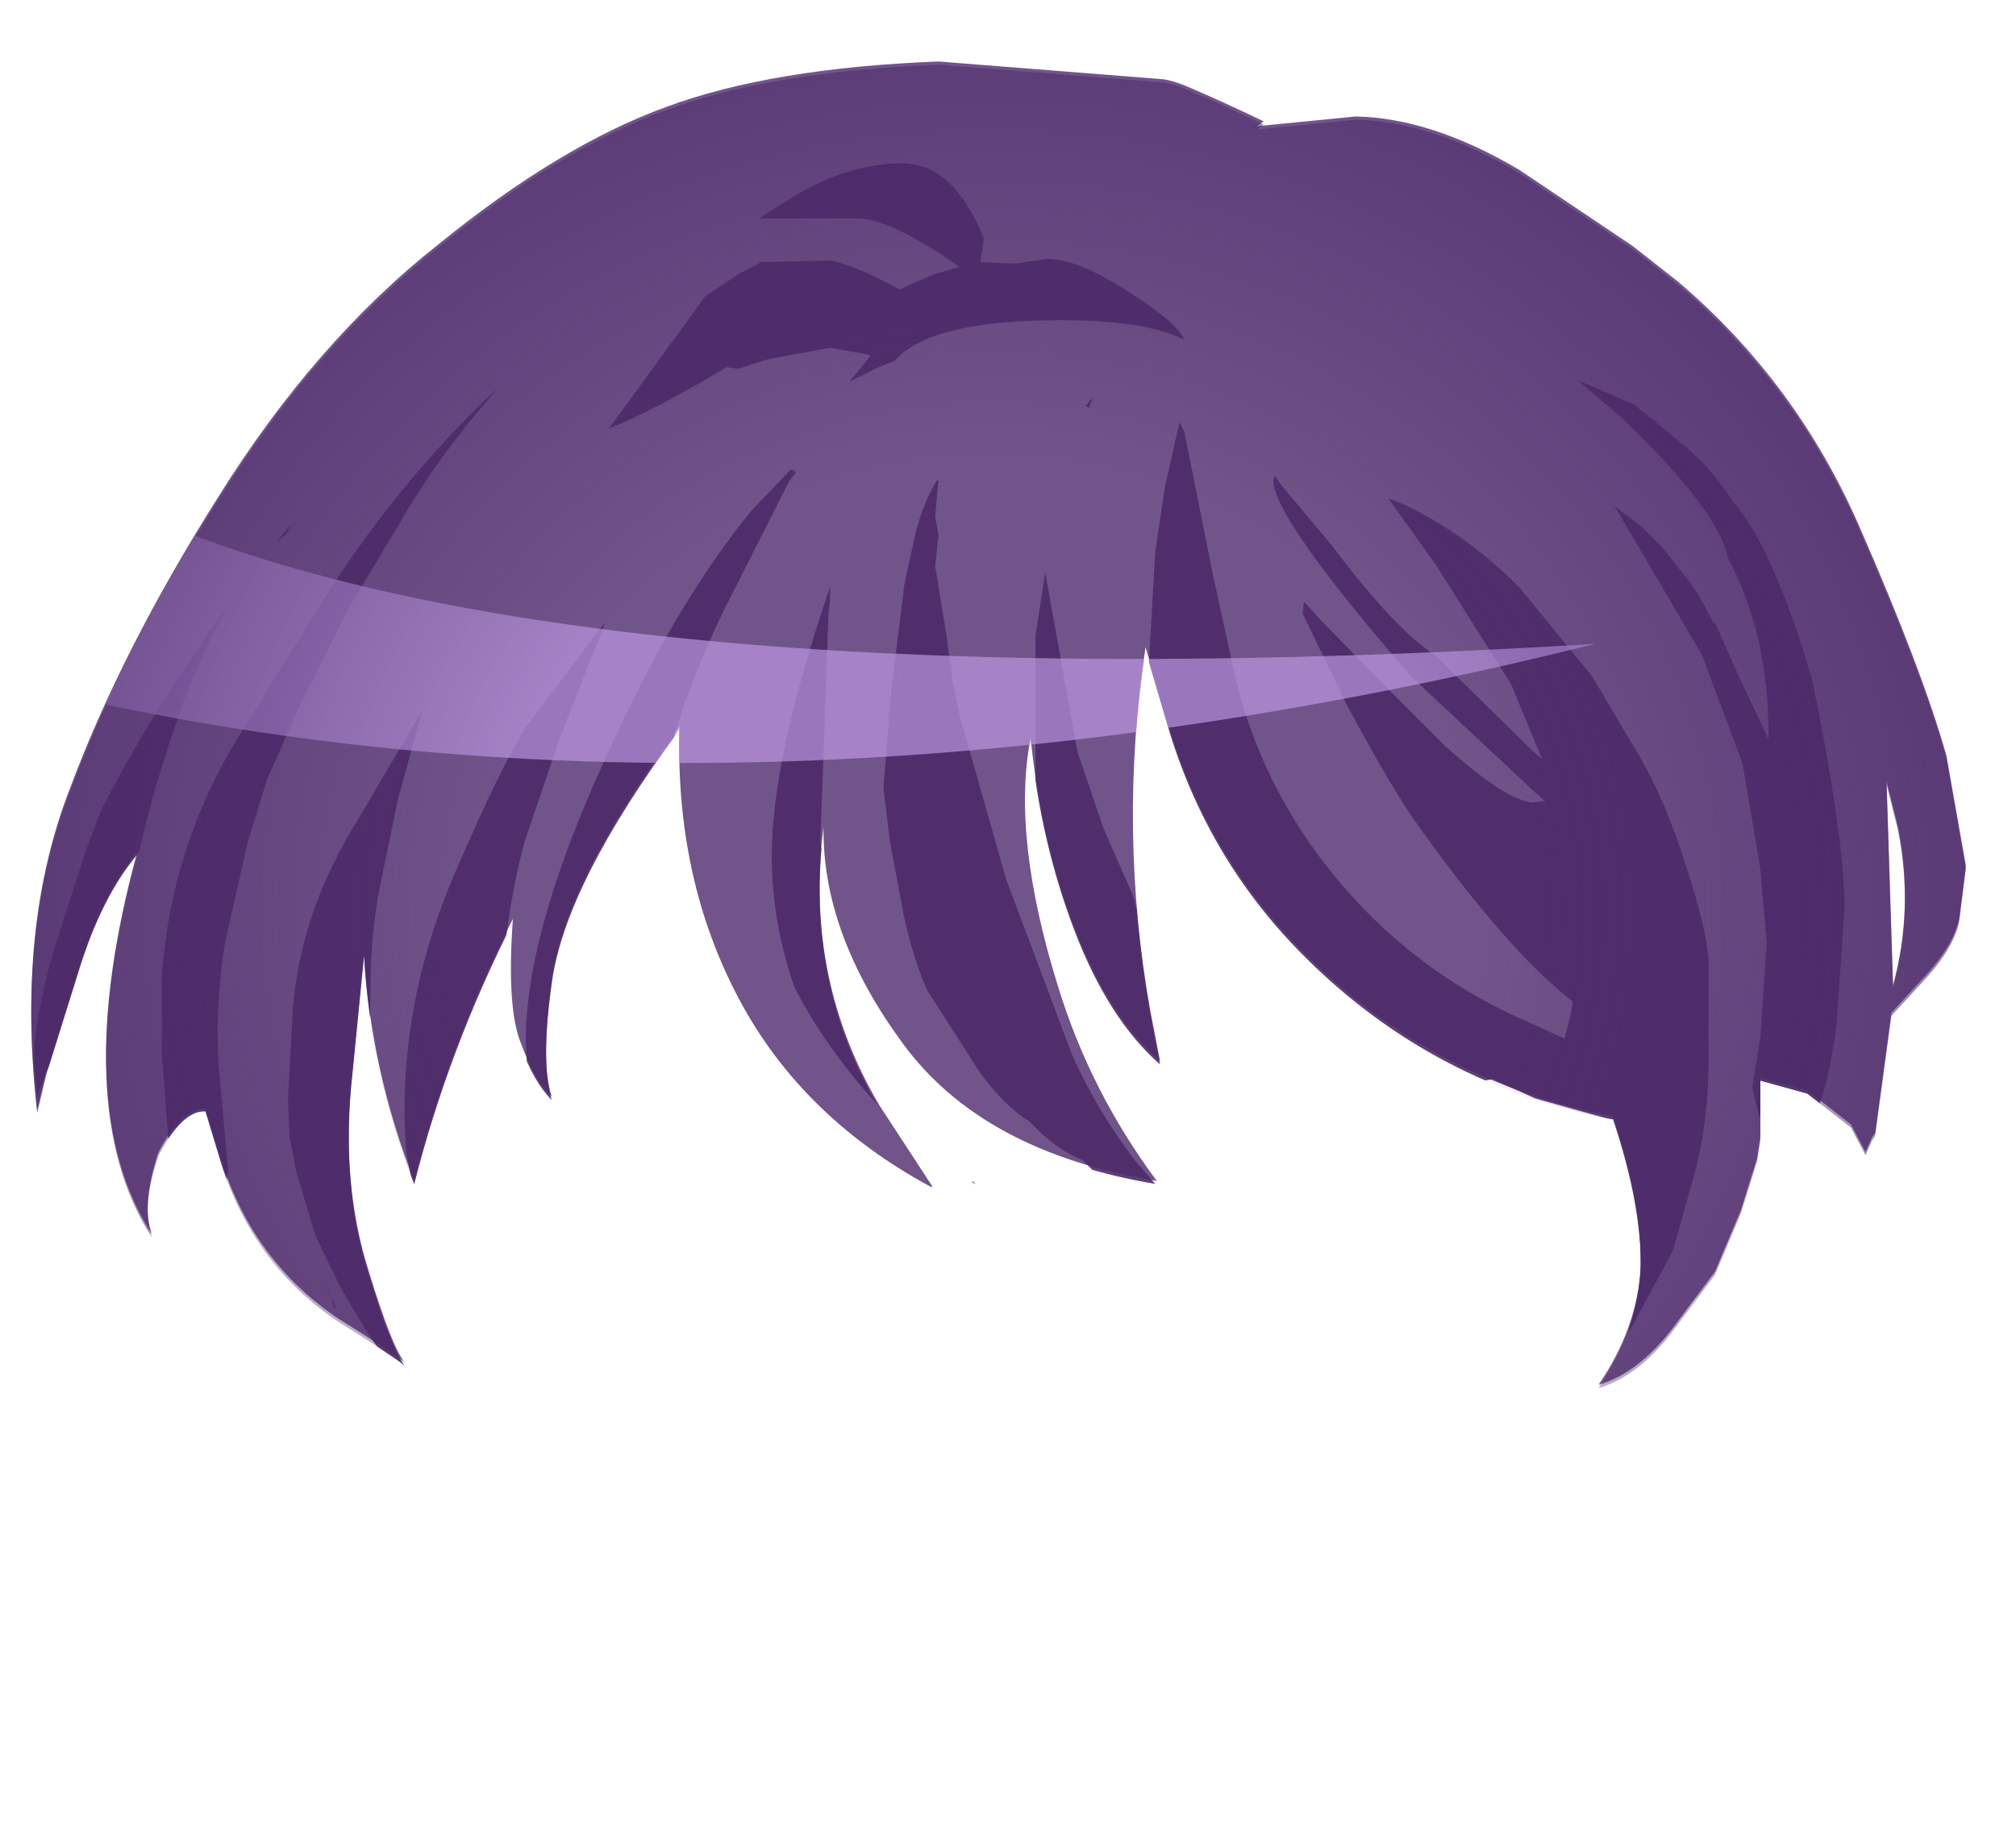 <svg xmlns="http://www.w3.org/2000/svg" xmlns:ffdec="https://www.free-decompiler.com/flash" xmlns:xlink="http://www.w3.org/1999/xlink" ffdec:objectType="frame" width="62.3" height="57"><g transform="translate(5.2 2.4)"><use ffdec:characterId="3" xlink:href="#a" width="59.8" height="40.95" transform="translate(-4.25 -.55)"/><clipPath id="b"><path fill="#946748" fill-rule="evenodd" d="M30.75.15q.35.05.8.25 1.05.45 2.3 1.05l-.2.15 3.05-.3q2.35.05 5.05 1.65l3.5 2.35 1.4 1.1q3.65 3.1 5.6 7.55t2.7 7.1l.6 3.4-.2 1.6q-.15.8-1 1.75l-1.1 1.2-.5 3.7-.1.15-.2.45-.45-.85-1.35-1.05-1.45-.4v1.85l-.1.65-.5 1.6-.8 1.9-1.35 1.8q-1.05 1.35-2.25 1.7 1.2-1.75 1.3-3.65.05-1.95-.85-4.65-5.5-1.05-9.45-4.95-3-2.95-4.25-7l-.75-2.55q-.85 5.65.15 11.25l.3 1.55q-1.6-1.4-2.65-4.15t-1.35-5.85q-.6 3.05.85 7.7 1 3.25 3.05 6-5.4-.9-7.85-4.25-2.5-3.4-2.45-6.7-.6 4.7 1.75 8.65l1.6 2.45v.05q-4-2.15-5.95-5.8-2-3.75-1.85-8.45-3.55 4.8-3.95 7.85-.35 2.5 0 3.6-.55-.55-.95-1.65-.45-1.1-.25-3.85-2 3.95-3.05 8.1-1.35-3.45-1.55-7.05L5.7 30.7q-.4 3.5.5 6.3.7 2.3 1.1 2.8-.45-.35-2.05-1.35-2.6-1.75-3.6-4.85l-.5-1.65Q.45 31.9-.3 33.3q-.55 1.65-.2 2.55-2.6-4-.45-11.85-1.1 1.3-1.8 3.55l-1 3.2-.3 1.25q-.65-5.65 1-9.9 1.6-4.3 4.6-9.05 3-4.8 6.8-7.8Q12.1 2.2 15.4 1q3.25-1.2 8.4-1.4zm22.35 21.7.2 6.3q.65-2.4.15-4.9z"/></clipPath><g clip-path="url(#b)"><use ffdec:characterId="5" xlink:href="#c" width="62.3" height="57" transform="translate(-5.2 -2.4)"/></g></g><defs><radialGradient id="d" cx="0" cy="0" r="819.2" gradientTransform="matrix(.039 0 0 .036 25.45 25.8)" gradientUnits="userSpaceOnUse" spreadMethod="pad"><stop offset=".478" stop-color="#4c2a69" stop-opacity="0"/><stop offset="1" stop-color="#4c2a69" stop-opacity=".694"/></radialGradient><path id="a" fill="#71548a" fill-rule="evenodd" d="m53.1 21.75.2 6.3q.65-2.4.15-4.9zM45.25 5.2l1.4 1.1q3.65 3.1 5.6 7.55t2.7 7.1l.6 3.4-.2 1.6q-.15.8-1 1.75l-1.1 1.2-.5 3.7-.1.15-.2.45-.45-.85-1.35-1.05-1.45-.4v1.85l-.1.65-.5 1.6-.8 1.9-1.35 1.8q-1.05 1.35-2.25 1.7 1.2-1.75 1.3-3.65.05-1.95-.85-4.65-5.5-1.05-9.45-4.95-3-2.95-4.25-7l-.75-2.55q-.85 5.65.15 11.25l.3 1.55Q29.05 29 28 26.25t-1.35-5.85q-.6 3.05.85 7.7 1 3.25 3.05 6-5.4-.9-7.85-4.25-2.5-3.4-2.45-6.7-.6 4.7 1.75 8.65l1.6 2.45v.05q-4-2.15-5.95-5.8-2-3.75-1.85-8.45-3.55 4.8-3.95 7.85-.35 2.5 0 3.6-.55-.55-.95-1.65-.45-1.1-.25-3.85-2 3.95-3.05 8.1-1.35-3.45-1.55-7.05L5.7 30.6q-.4 3.5.5 6.3.7 2.3 1.1 2.8-.45-.35-2.05-1.35-2.6-1.75-3.6-4.85l-.5-1.65Q.45 31.8-.3 33.2q-.55 1.65-.2 2.55-2.6-4-.45-11.85-1.1 1.3-1.8 3.55l-1 3.2-.3 1.25q-.65-5.65 1-9.9 1.6-4.3 4.6-9.05 3-4.8 6.8-7.8Q12.1 2.1 15.4.9q3.25-1.2 8.4-1.4l6.95.55q.35.05.8.25 1.05.45 2.3 1.05l-.2.15 3.05-.3q2.35.05 5.05 1.65zm-20.4 28.9.1.1-.1-.05z" transform="translate(4.25 .55)"/><g id="c" fill-rule="evenodd"><path fill="#4c2a69" fill-opacity=".898" d="m50.5 12.5 1.4 1.15q.95.75 1.65 1.85l.05.05q1.2 1.4 2.4 5.45 1 4.9 1 7.1l-.25 3.6q-.45 3.45-1.45 3.45-.65 0-.95-.7l-.2-.85.25-1.55.2-2.9-.2-2.3-.55-3.25-1.25-3.35-2.7-4.6.8.6.65.65.8 1 .35.5.45.85H53l.8 1.8.05.1.4.85.4.85v-.2q0-3.05-1.25-5.4-.3-1.5-3.3-4.35l-1.35-1.15zm-1.3 8.4 1.45 2.45q.8 1.35 1.45 3.4.65 2 .7 2.95v2.95q0 1.95-.4 3.5l-.7 2.5-1.35 2.5-.3-.65-.05-.95.05-1.9-.45-3.1-2.15-.6-1-.45-.3-.15-.9.15-.65-.3q-.5-.1-.9-.4L41.35 31q-2.3-2.25-4-4.95-.95-1.6-1.55-3.45-.3-1-.3-2l.2-3.55.3-2 .45-2 .15.3.9 4.5.7 3.2q.9 3.6 3.4 6.45 2.15 2.45 5.1 3.85l1.65.75.2-.8.05-.35q-2-1.55-4.75-5.4-.8-1.1-2.25-3.8l-1.35-2.8.05-.35.5.55 2.05 2.1 1.8 1.8q1.95 1.75 2.75 1.75l.35-.05-.3-.25-3.85-3.6q-4.25-4.9-4.25-6.05l.05-.15.2.3 1.55 1.85q2 2.65 3.2 3.4l3 2.95.3.25-.95-2.3-2.3-3.65-1.5-2.1.5.2q1.9.9 3.55 2.55zM32.35 8q1 0 2.65 1.1 1.4.9 1.6 1.4-1.3-.65-4.2-.6-3.7.05-4.75 1.25l-.5.2-.9.45.65-.8-.1-.05-1.15-.2-1.9.35-.95.3-.35-.05q-2.25 1.35-3.65 1.9l.05-.05 2.95-4.05 1.05-.7.6-.3.05-.05 2.2-.05q.95.25 2.1.9.5-.25 1.15-.5l.7-.2q-2.2-1.55-3.25-1.5h-2.95l.95-.6q1.75-1.1 3.5-1.1 1.55 0 2.5 2.3v.05l-.1.7 1.05.05zm-7.9 6.5.15.1-.2.25-2 3.95q-1.35 2.75-1.85 5.1-2.7 5.45-2.7 8.25l.3 1.35q0 .8-.75.8-.9 0-1.1-1l-.05-1.15q0-3.6 2.85-9.55 1.9-4.1 4.15-6.85zm1.2 4.05-.05.45-.25 7.05.5 2.9q.4 1.7 1 2.4l1.35 2.05 1.15 1.8-.2.5.25.6v.25l-2.1-2.2q-1.8-1.95-2.75-3.85-.7-2-.7-4.05 0-3.05 1.8-8.3zm2.1 2.4.05-.05v-.15zm1.25-4.4-.1.95.35 2.15.2 1.5.2.95 1.45 5.1 2.05 5.45q.8 1.75 1.95 3.25l1 1.15H36q-.9 0-2.15-.8l-.4-.4q-.8-.3-1.65-1.2-.75-.45-1.55-1.55l-1.6-2.5q-.4-.9-.7-2.2L27.5 26l-.2-1.65.25-3.1.4-3.2.35-1.6q.25-.95.65-1.6H29l-.1 1.1zm3 3.1.3-1.95 1 5.55.8 2.35.9 2.05.6 2.15.8 3.6.1.25q-1.3-.55-2.35-2.85l-1.1-1.85q-1-2.3-1.1-4.15v-.2l.05-.1zm1.75-7.3-.1.25-.1-.05.2-.25zm-22.95 6.4-1.6 3.2-.95 2.15-.6 1.95-.7 3.1q-.3 1.85-.2 3.75l.3 3.25-.05.35.35 2.15-.9-.1Q5.3 36.9 5.2 35.2L5 32.55v-2.3q.25-4 2.35-7.45l2.05-3.3q2.4-4.05 5.6-7.15l.35-.3Q13.6 14 12.3 16.25zm-4.35.8.65-.9q-.65 1.05-1.25 2.6Q4.9 23.7 4.3 26.3l-.15.3-.4 1.15-.25.5L2.3 31l-1.15 2.85-.1-1.1q0-1.2.6-3.35l1-3.1.45-1.2q1.3-2.6 3.35-5.55m2.4-3.05-.3.25.4-.5-.05.15zm4.2 5.45-.75 2.75-.5 2.4q-.35 1.65-.35 3.4-.05 1.9.15 3.8l-.5.7q.35 1.75 1.25 3.5l.6 1.25.55 1.25.15.5q.2.75.75 1.3l-.55.2q-1.65-.4-2.55-1.9l-.75-1.25-.8-1.65-.6-2-.2-1.05-.05-1.2.15-2.8q.25-3 2-5.8zm3.15 4.1q-.5 1.9-.65 3.85l-.4 2.25q-.7.5-.9 1.45-.1.7-.05 1.45l.2 2.55q-1.9.5-1.9-3.25T14.05 27t2.3-4.65l1.95-2.6.4-.5-1.4 3.55zM10.2 40l-.25-.5.4.85v.15z"/><path fill="#bc98e0" fill-opacity=".694" d="M4.5 15.95q13.6 5.85 44.8 3.95Q23.35 26.35 2 21.5z"/><path fill="url(#d)" d="M57.1 25.8q0 11.9-9.3 20.35-9.2 8.4-22.3 8.45-13.15.05-21.95-7.55Q-5.3 39.4-5.2 28.1q.1-11.4 9.05-20.6 8.9-9.25 21.85-9.85Q38.6-3 47.8 5.4q9.3 8.45 9.3 20.4" transform="translate(5.2 2.4)"/></g></defs></svg>
